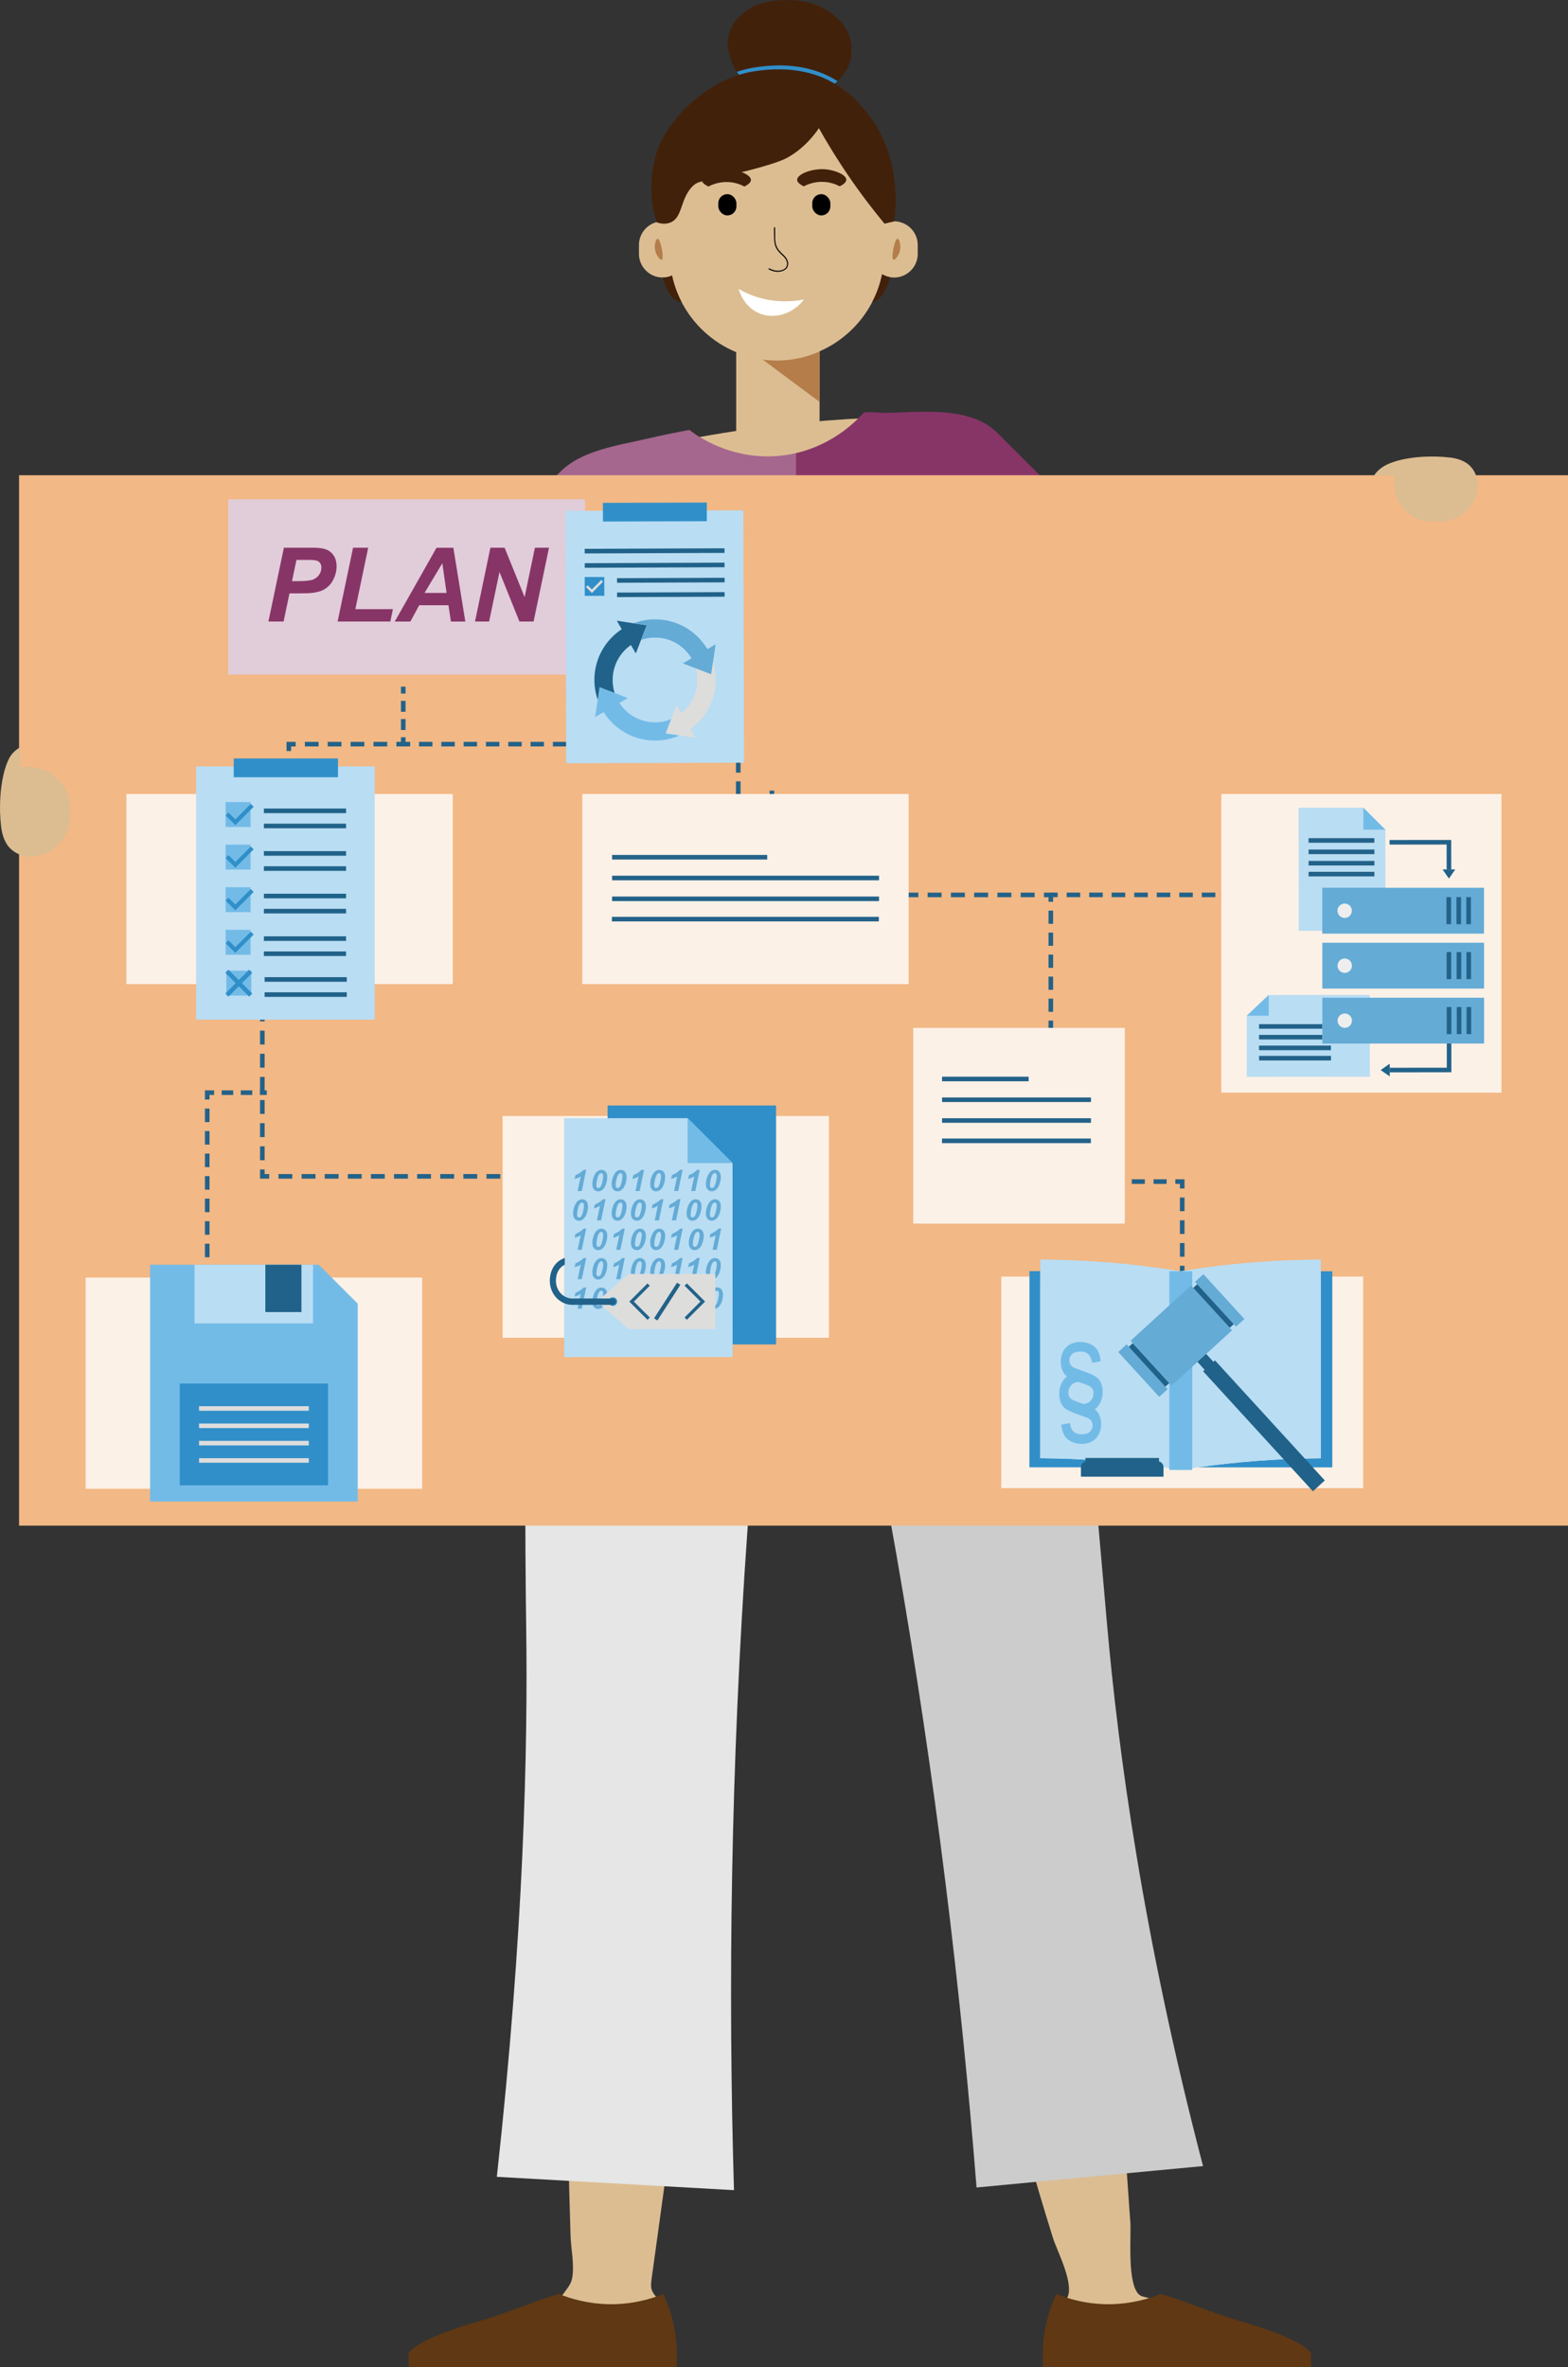 <?xml version="1.0" encoding="UTF-8"?>
<svg id="_0047_THK_DMP" data-name="0047_THK_DMP" xmlns="http://www.w3.org/2000/svg" viewBox="0 0 342.02 516.38">
  <rect x="0" y="0" width="342.02" height="516.38" fill="#333333" stroke="none"/>
  <defs>
    <style>
      .cls-1 {
        fill: #eee;
      }

      .cls-1, .cls-2, .cls-3, .cls-4, .cls-5, .cls-6, .cls-7, .cls-8, .cls-9, .cls-10, .cls-11, .cls-12, .cls-13, .cls-14, .cls-15, .cls-16, .cls-17, .cls-18, .cls-19, .cls-20, .cls-21, .cls-22, .cls-23 {
        stroke-width: 0px;
      }

      .cls-2 {
        fill: #42210b;
      }

      .cls-3 {
        fill: #a5678d;
      }

      .cls-4 {
        fill: #fcf1e7;
      }

      .cls-5 {
        fill: #308fc9;
      }

      .cls-6 {
        fill: #206289;
      }

      .cls-7 {
        fill: #dddddc;
      }

      .cls-8 {
        fill: #64abd6;
      }

      .cls-9 {
        fill: #873567;
      }

      .cls-10 {
        fill: #000;
      }

      .cls-11 {
        fill: #73bbe7;
      }

      .cls-12 {
        fill: #fcd9bd;
      }

      .cls-13 {
        fill: #dcbd92;
      }

      .cls-14 {
        fill: #b47d49;
      }

      .cls-15 {
        fill: #236289;
      }

      .cls-16 {
        fill: #e5e6e5;
      }

      .cls-24 {
        opacity: .86;
      }

      .cls-17 {
        fill: #64abd6;
      }

      .cls-18 {
        fill: #b9ddf3;
      }

      .cls-19 {
        fill: #603813;
      }

      .cls-20 {
        fill: #ccc;
      }

      .cls-21 {
        fill: #fff;
      }

      .cls-22 {
        fill: #e1ccd9;
      }

      .cls-23 {
        fill: #f2b885;
      }
    </style>
  </defs>
  <g id="Person">
    <g id="Gesicht">
      <g id="Kopf">
        <path class="cls-13" d="M200.18,53.45v1.93c0,2.84-2.32,5.16-5.16,5.16-.32,0-.64-.03-.95-.09-.59-.11-1.15-.33-1.66-.63-.43,2.13-1.16,4.16-2.14,6.04-2.47,4.78-6.55,8.62-11.51,10.78.01.09.01.18.01.27v19.36c0,5-4.09,9.09-9.09,9.09s-9.1-4.09-9.1-9.09v-19.45c-5.16-2.14-9.41-6.07-11.95-11.01-.92-1.78-1.61-3.7-2.05-5.71-.6.28-1.27.43-1.97.43-.03,0-.06,0-.09,0-2.83,0-5.15-2.32-5.15-5.16v-1.93c0-2.84,2.32-5.16,5.15-5.16.53,0,1.05.08,1.53.23v-4.73c0-12.88,10.54-23.42,23.41-23.42,6.44,0,12.29,2.64,16.54,6.88s6.88,10.1,6.88,16.54v4.98c.66-.31,1.38-.48,2.14-.48,1.42,0,2.71.58,3.65,1.52s1.51,2.22,1.51,3.64Z"/>
      </g>
      <g id="Schatten">
        <path class="cls-14" d="M178.72,76.69c-1.4.62-3.31,1.3-5.65,1.67-2.73.43-5.06.3-6.71.07,4.14,3.08,8.28,6.17,12.42,9.25,0-1.02,0-1.91,0-2.63,0-.59,0-.64,0-3.29,0-1.85,0-2.03,0-2.44-.01-1.12-.04-2.03-.06-2.64Z"/>
        <path class="cls-14" d="M195.77,52.06c.36,0,.88,1.47.48,2.81-.28.96-1.06,1.92-1.37,1.79-.6-.24.26-4.61.89-4.6Z"/>
        <path class="cls-14" d="M143.45,52.06c-.36,0-.88,1.47-.48,2.81.28.96,1.06,1.92,1.37,1.79.6-.24-.26-4.61-.89-4.6Z"/>
      </g>
      <g id="Augenbrauen">
        <path class="cls-2" d="M183.17,40.65c-.66-.36-1.91-.91-3.55-.98-2.07-.09-3.62.62-4.31.98-1.18-.6-1.44-1.08-1.44-1.44.02-1.23,3.31-2.55,6.27-2.27,2,.19,4.46,1.18,4.46,2.27,0,.56-.66,1.05-1.44,1.44Z"/>
        <path class="cls-2" d="M162.37,40.69c-.66-.36-1.91-.91-3.55-.98-2.07-.09-3.62.62-4.31.98-1.18-.6-1.44-1.08-1.44-1.44.02-1.23,3.31-2.55,6.27-2.27,2,.19,4.46,1.18,4.46,2.27,0,.56-.66,1.05-1.44,1.44Z"/>
      </g>
      <g id="Augen">
        <rect class="cls-10" x="156.68" y="42.35" width="3.95" height="4.64" rx="1.97" ry="1.97"/>
        <rect class="cls-10" x="177.17" y="42.35" width="3.95" height="4.64" rx="1.97" ry="1.97"/>
      </g>
      <g id="Mund">
        <path class="cls-21" d="M161.1,63.03c.13.47,1.21,4,4.62,5.36,3.24,1.29,7.24.09,9.66-3.07-1.91.38-5.14.75-8.93-.16-2.25-.54-4.05-1.38-5.36-2.13Z"/>
      </g>
      <g id="Nase">
        <path class="cls-10" d="M169.69,59.3c-.65,0-1.34-.18-1.99-.54-.06-.03-.08-.11-.05-.17.03-.06.11-.08.17-.05.93.51,1.97.65,2.8.36.46-.16.8-.43.93-.75.33-.79.05-1.58-.87-2.42l-.12-.11c-.47-.43-1.17-1.07-1.51-2.15-.12-.37-.16-.93-.19-1.3v-.16c-.01-.44-.02-.8-.03-1.17,0-.36-.01-.72-.01-1.16,0-.07.06-.12.12-.12s.12.06.12.12c0,.43,0,.79.01,1.15,0,.36.01.72.01,1.16v.15c.04.36.08.9.19,1.24.32,1.01,1,1.63,1.44,2.04l.12.11c1,.92,1.31,1.8.93,2.7-.16.39-.56.71-1.08.89-.32.11-.66.17-1.02.17Z"/>
      </g>
      <g id="Haare">
        <path class="cls-2" d="M195.13,47.47c-.03.33-.06.6-.1.83-.35.09-.7.16-1.05.24-.34.09-.69.16-1.04.25-3.12-3.76-6.36-8.05-9.52-12.91-1.77-2.71-3.36-5.36-4.8-7.92-1.2,1.77-3.25,4.3-6.5,6.22-.9.53-2.82,1.57-11.47,3.65-7.64,1.84-8.42,1.57-9.7,2.92-2.64,2.79-2.01,6.77-4.8,7.82-1.05.4-2.11.2-2.85-.04-.78-2.01-1.84-6.75-.77-12.44.16-.9.4-1.83.69-2.79,1.2-3.9,4.37-7.77,5.91-9.31,4.68-4.68,9.06-6.74,12.12-7.68.78-.25,1.47-.41,2.06-.54.89-.19,1.57-.28,2.03-.34,2.11-.28,7.64-.93,13.3,1.17,1.27.46,2.41,1.03,3.45,1.66,3.81,2.26,6.16,5.21,7.34,6.74,6.64,8.61,6.13,18.73,5.71,22.47Z"/>
        <path class="cls-2" d="M185.49,13.15c-.45,1.99-1.58,3.34-2.81,4.55-1.15-.73-2.46-1.39-3.9-1.93-5.66-2.09-11.19-1.44-13.3-1.17-.46.06-1.14.15-2.03.34-.75.15-1.67.39-2.72.75-.89-1.23-1.31-2.63-1.73-4.28-1.26-4.98,2.34-7.92,3.48-8.83C165.7,0,170.59-.07,172.86.03c2.31.1,6.38.66,9.99,4.12,1.08,1.04,3.75,4.1,2.64,9Z"/>
        <path class="cls-5" d="M182.68,17.7c-.19.19-.4.39-.6.56-1.04-.63-2.18-1.19-3.45-1.66-5.66-2.09-11.19-1.44-13.3-1.17-.46.06-1.14.15-2.03.34-.59.12-1.28.29-2.06.54-.18-.2-.35-.41-.51-.63,1.05-.36,1.97-.6,2.72-.75.89-.19,1.57-.28,2.03-.34,2.11-.28,7.64-.93,13.3,1.17,1.44.54,2.75,1.2,3.9,1.93Z"/>
      </g>
    </g>
    <g id="Körper">
      <g id="Körper-2" data-name="Körper">
        <path class="cls-13" d="M247.89,499.8c-1.93-3.26-1.15-12.28-1.33-14.93-.44-6.44-.9-12.87-1.39-19.3-.99-13.1-2.07-26.19-3.26-39.28-2.02-22.29-4.44-44.54-6.94-66.77-2.22-19.72-2.47-38.94-2.97-58.76-1.5-58.79-7.21-80.81-18.85-98.66-.32-.49-.6-.97-.84-1.33-.11-.21-.24-.4-.37-.58-4.85-9.68-9.69-19.37-14.53-29.06,3.1-26.73,6.2-53.47,9.3-80.21-10.67-.17-22.79.24-36.04,1.75-14.19,1.61-26.86,4.17-37.78,6.97,6.98,23.83,13.95,47.66,20.93,71.49l-18.6,29.06.11.1c-.15.14-.28.29-.42.47-.36.78-.81,1.53-.81,1.53-18.58,31.47-13.08,109.72-13.08,109.77,1.36,19.27,2.49,37.96,2.28,57.29-.23,20.82-.23,41.64,0,62.47.14,12.47.35,24.94.65,37.41.15,6.14.31,12.28.5,18.44.09,3.02.94,6.51.3,9.49-.44,2.08-2.99,3.8-3.03,5.66-.02.85.58,1.57,1.2,2.15,3.09,2.9,7.52,4.21,11.7,3.76,1.9-.21,12-3.56,9.24-6.8-2.21-2.59-2.03-2.68-1.53-6.29.42-3.01.83-6.02,1.25-9.04,1.04-7.51,2.06-15.02,3.09-22.52,2.11-15.36,3.42-22.61,4.73-34.67,1.78-16.53,2.89-33.12,3.31-49.74.31-12.3-.95-24.59-.41-36.89.54-12.3,3-24.61,4.71-36.8.92-6.56,9.2-76.72,10.79-76.72h6.17c.18.18.4.34.62.48,1.76,1.12,2.72,11.76,3.24,14.02,1.16,5.03,2.33,10.06,3.49,15.09,2.33,10.06,4.65,20.13,6.97,30.19,5.32,23.03,10.59,44.81,13,68.36s5.62,46.49,10.39,69.39c4.25,20.36,7.21,31.16,10.31,42.22,1.81,6.45,3.72,12.87,5.72,19.25.87,2.78,5.09,10.68,2.79,13.38-.7.83-2.02,1.38-1.94,2.46.04.56.47,1.01.89,1.39,1.3,1.19,2.69,2.27,4.17,3.23,1.79,1.17,3.79,2.19,5.92,2.18,3.06-.02,8.65-2.59,10.57-5.04.87-1.1,1.07-2.86.06-3.83-.79-.76-2.01-.8-3.06-1.14-.5-.16-.91-.55-1.23-1.1Z"/>
      </g>
      <g id="Schuhe">
        <path class="cls-19" d="M147.64,513.42v2.96h-58.52v-2.96s.47-2.78,15.31-7.08c6.84-1.97,12.11-4.46,17.49-5.95,2.33.94,6.16,2.15,11.01,2.23,5.24.05,9.36-1.26,11.75-2.23.73,1.6,1.55,3.64,2.12,6.06.63,2.7.84,5.11.84,6.97Z"/>
        <path class="cls-19" d="M227.45,513.42v2.96h58.52v-2.96s-.47-2.78-15.31-7.08c-6.84-1.97-12.11-4.46-17.49-5.95-2.33.94-6.16,2.15-11.01,2.23-5.24.05-9.36-1.26-11.75-2.23-.73,1.6-1.55,3.64-2.12,6.06-.63,2.7-.84,5.11-.84,6.97Z"/>
      </g>
      <g id="Arm_rechts" data-name="Arm rechts">
        <path class="cls-13" d="M308.84,111.21c-1.14,1.29-2.47,1.87-3.22,2.12-6.94,8.55-14.23,17.24-21.91,26.05-7.39,8.49-14.74,16.61-21.98,24.38-.98,1.62-2.46,2.96-4.35,3.74-3.43,1.43-7.22.66-9.8-1.71-.23-.21-.45-.46-.65-.69-.08-.05-.15-.14-.2-.2-16.5-16.84-32.98-33.69-49.45-50.52-.04-.04-.05-.06-.07-.09h-.02c-1.13-1.13-2.07-2.5-2.73-4.08-2.68-6.43.35-13.83,6.81-16.52,5.06-2.11,10.74-.67,14.22,3.19.05.04.07.09.11.13.19.23.38.49.59.72,12.92,15.96,25.83,31.91,38.73,47.88,14.57-12.83,29.13-25.65,43.71-38.48.1-2.84,1.98-5.25,4.56-5.94,3.12-.83,6.43,1.09,7.33,3.85.99,3.04-1.34,5.78-1.68,6.17Z"/>
      </g>
      <g id="Haare-2" data-name="Haare">
        <path class="cls-2" d="M194.07,60.45c-.1.62-.29,1.28-.56,1.95-.83,2.05-2.21,3.49-3.24,3.46.98-1.88,1.71-3.91,2.14-6.04.51.3,1.07.52,1.66.63Z"/>
        <path class="cls-2" d="M148.63,65.81c-1.05.3-2.58-1.2-3.48-3.42-.26-.64-.44-1.27-.54-1.86.7,0,1.37-.15,1.97-.43.44,2.01,1.13,3.93,2.05,5.71Z"/>
      </g>
      <g id="Hose">
        <path class="cls-20" d="M262.4,472.49c-16.46,1.55-32.93,3.09-49.39,4.67-3.38-42.63-8.89-88.77-17.43-137.77-6.48-36.91-14-71.65-22.1-104.03v-64.5c8.23.03,16.46.03,24.7.05,7.37,9.57,17.7,24.99,25.3,45.85,6.4,17.59,8.28,32.01,12.79,79.62,2.88,30.81,4.64,51.57,5.22,58.12,2.46,27.76,7.84,67.88,20.92,117.98Z"/>
        <path class="cls-16" d="M173.47,170.86v64.5c-4.38,31.02-8,64-10.46,98.81-3.64,51.44-4.22,99.5-2.91,143.57-17.22-.97-34.48-1.94-51.73-2.91,5.9-53.56,6.79-93.26,6.4-120.31-.05-4.75-.37-22.49,0-46.51.58-37.15.84-55.74,4.06-70.32,3.46-15.65,11.72-39.9,34.29-66.85,6.79,0,13.58.03,20.34.03Z"/>
      </g>
      <g id="Arm_links" data-name="Arm links">
        <path class="cls-12" d="M144.06,121.62c-.81,1.49-1.89,2.76-3.13,3.78h-.03s-.02.04-.07.07c-5.28,3.12-10.07,8.34-14.8,12.26-5.08,4.21-10.15,8.41-15.23,12.62-5.08,4.21-10.16,8.41-15.24,12.62-3.76,3.11-8.65,8.94-13.6,9.98-1.34.28-2.72.17-4.09.13-10.76-.31-21.79,1.35-32.55,1.85-11.67.54-23.02.87-34.02,1-.66.43-1.95,1.12-3.66,1.2-.52.03-4.12.16-5.88-2.5-1.6-2.43-1.06-6.21,1.53-8.14,2.14-1.6,5.2-1.57,7.49.11,21.74-3.93,43.47-7.88,65.21-11.81,15.91-15.97,31.84-31.9,47.77-47.85.23-.21.45-.45.66-.66.05-.03.07-.08.12-.11,3.87-3.48,9.67-4.32,14.48-1.7,6.14,3.35,8.38,11.02,5.04,17.15Z"/>
      </g>
      <g id="Oberteil">
        <path class="cls-3" d="M173.62,98.84v77.6c-10.65-.31-19.25-2.59-24.99-4.59-.92-4.35-1.91-8.81-2.96-13.32,0,0-1.89-8.07-4.01-16.09-1.01-3.84-2.12-7.79-3.24-11.67l-17.04,17.04-22.03-22.03s22.91-22.91,22.91-22.91c4.69-4.69,12.69-5.72,18.88-7.17,3.17-.74,6.25-1.37,9.22-1.92,1.57,1.2,9.1,6.71,19.85,5.63,1.2-.13,2.33-.31,3.41-.57Z"/>
        <path class="cls-9" d="M240.56,117.44l-21.82,21.82-13.56-13.56c-.18,3.34-.36,6.24-.52,8.74-.13,1.86-.37,5.48-.63,10.51-.5,9.34-.79,18.38-.92,27.11-6.16,2.1-15.68,4.51-27.45,4.43-.68,0-1.36-.02-2.04-.05v-77.6c8.49-1.97,13.5-7.4,14.68-8.73.38-.43,3.76-.04,4.42-.04,7.85-.07,18.75-1.72,24.88,4.41l22.96,22.96Z"/>
      </g>
    </g>
  </g>
  <g id="Der_Plan" data-name="Der Plan">
    <g id="Tafel">
      <rect class="cls-23" x="4.16" y="103.66" width="337.86" height="229.13"/>
    </g>
    <g id="Linien">
      <g>
        <rect class="cls-15" x="56.72" y="216.25" width="1" height="1.5"/>
        <path class="cls-15" d="M57.72,253.08h-1v-3.03h1v3.03ZM57.72,248.03h-1v-3.03h1v3.03ZM57.72,242.98h-1v-3.03h1v3.03ZM57.72,237.94h-1v-3.03h1v3.03ZM57.72,232.89h-1v-3.03h1v3.03ZM57.72,227.84h-1v-3.03h1v3.03ZM57.72,222.79h-1v-3.03h1v3.03Z"/>
        <polygon class="cls-15" points="58.72 257.1 56.72 257.1 56.72 255.1 57.72 255.1 57.72 256.1 58.72 256.1 58.72 257.1"/>
        <path class="cls-15" d="M114.17,257.1h-3.02v-1h3.02v1ZM109.13,257.1h-3.02v-1h3.02v1ZM104.09,257.1h-3.02v-1h3.02v1ZM99.05,257.1h-3.02v-1h3.02v1ZM94.01,257.1h-3.02v-1h3.02v1ZM88.97,257.1h-3.02v-1h3.02v1ZM83.93,257.1h-3.02v-1h3.02v1ZM78.89,257.1h-3.02v-1h3.02v1ZM73.85,257.1h-3.02v-1h3.02v1ZM68.81,257.1h-3.02v-1h3.02v1ZM63.76,257.1h-3.02v-1h3.02v1Z"/>
        <rect class="cls-15" x="116.19" y="256.1" width="1.5" height="1"/>
      </g>
      <g>
        <rect class="cls-15" x="56.69" y="237.84" width="1.5" height="1"/>
        <path class="cls-15" d="M55.02,238.84h-2.5v-1h2.5v1ZM50.86,238.84h-2.5v-1h2.5v1Z"/>
        <polygon class="cls-15" points="45.7 239.84 44.7 239.84 44.7 237.84 46.7 237.84 46.7 238.84 45.7 238.84 45.7 239.84"/>
        <path class="cls-15" d="M45.7,293.9h-1v-2.95h1v2.95ZM45.7,288.99h-1v-2.95h1v2.95ZM45.7,284.07h-1v-2.95h1v2.95ZM45.7,279.16h-1v-2.95h1v2.95ZM45.7,274.24h-1v-2.95h1v2.95ZM45.7,269.33h-1v-2.95h1v2.95ZM45.7,264.41h-1v-2.95h1v2.95ZM45.7,259.5h-1v-2.95h1v2.95ZM45.7,254.58h-1v-2.95h1v2.95ZM45.7,249.67h-1v-2.95h1v2.95ZM45.7,244.76h-1v-2.95h1v2.95Z"/>
        <rect class="cls-15" x="44.7" y="295.87" width="1" height="1.5"/>
      </g>
      <g>
        <rect class="cls-15" x="87.46" y="149.78" width="1" height="1.5"/>
        <path class="cls-15" d="M88.46,159.23h-1v-2.38h1v2.38ZM88.46,155.26h-1v-2.38h1v2.38Z"/>
        <polygon class="cls-15" points="89.46 162.82 87.46 162.82 87.46 160.82 88.46 160.82 88.46 161.82 89.46 161.82 89.46 162.82"/>
        <path class="cls-15" d="M157.58,162.82h-2.92v-1h2.92v1ZM152.72,162.82h-2.92v-1h2.92v1ZM147.85,162.82h-2.92v-1h2.92v1ZM142.98,162.82h-2.92v-1h2.92v1ZM138.12,162.82h-2.92v-1h2.92v1ZM133.25,162.82h-2.92v-1h2.92v1ZM128.38,162.82h-2.92v-1h2.92v1ZM123.52,162.82h-2.92v-1h2.92v1ZM118.65,162.82h-2.92v-1h2.92v1ZM113.79,162.82h-2.92v-1h2.92v1ZM108.92,162.82h-2.92v-1h2.92v1ZM104.05,162.82h-2.92v-1h2.92v1ZM99.19,162.82h-2.92v-1h2.92v1ZM94.32,162.82h-2.92v-1h2.92v1Z"/>
        <polygon class="cls-15" points="161.53 163.82 160.53 163.82 160.53 162.82 159.53 162.82 159.53 161.82 161.53 161.82 161.53 163.82"/>
        <path class="cls-15" d="M161.53,173.26h-1v-2.83h1v2.83ZM161.53,168.54h-1v-2.83h1v2.83Z"/>
        <rect class="cls-15" x="160.53" y="175.14" width="1" height="1.5"/>
      </g>
      <g>
        <rect class="cls-15" x="86.46" y="161.82" width="1.5" height="1"/>
        <path class="cls-15" d="M84.46,162.82h-2.99v-1h2.99v1ZM79.47,162.82h-2.99v-1h2.99v1ZM74.48,162.82h-2.99v-1h2.99v1ZM69.49,162.82h-2.99v-1h2.99v1Z"/>
        <polygon class="cls-15" points="63.5 163.82 62.5 163.82 62.5 161.82 64.5 161.82 64.5 162.82 63.5 162.82 63.5 163.82"/>
        <path class="cls-15" d="M63.5,173.26h-1v-2.83h1v2.83ZM63.5,168.54h-1v-2.83h1v2.83Z"/>
        <rect class="cls-15" x="62.5" y="175.14" width="1" height="1.5"/>
      </g>
      <g>
        <rect class="cls-15" x="229.21" y="194.7" width="1.5" height="1"/>
        <path class="cls-15" d="M279.83,195.7h-2.95v-1h2.95v1ZM274.92,195.7h-2.95v-1h2.95v1ZM270.01,195.7h-2.95v-1h2.95v1ZM265.09,195.7h-2.95v-1h2.95v1ZM260.18,195.7h-2.95v-1h2.95v1ZM255.27,195.7h-2.95v-1h2.95v1ZM250.36,195.7h-2.95v-1h2.95v1ZM245.44,195.7h-2.95v-1h2.95v1ZM240.53,195.7h-2.95v-1h2.95v1ZM235.62,195.7h-2.95v-1h2.95v1Z"/>
        <rect class="cls-15" x="281.8" y="194.7" width="1.5" height="1"/>
      </g>
      <g>
        <rect class="cls-15" x="167.87" y="172.46" width="1" height="1.5"/>
        <path class="cls-15" d="M168.87,191.91h-1v-2.69h1v2.69ZM168.87,187.42h-1v-2.69h1v2.69ZM168.87,182.93h-1v-2.69h1v2.69ZM168.87,178.45h-1v-2.69h1v2.69Z"/>
        <polygon class="cls-15" points="169.87 195.71 167.87 195.71 167.87 193.71 168.87 193.71 168.87 194.71 169.87 194.71 169.87 195.71"/>
        <path class="cls-15" d="M225.68,195.71h-3.04v-1h3.04v1ZM220.6,195.71h-3.04v-1h3.04v1ZM215.53,195.71h-3.04v-1h3.04v1ZM210.46,195.71h-3.04v-1h3.04v1ZM205.38,195.71h-3.04v-1h3.04v1ZM200.31,195.71h-3.04v-1h3.04v1ZM195.24,195.71h-3.04v-1h3.04v1ZM190.16,195.71h-3.04v-1h3.04v1ZM185.09,195.71h-3.04v-1h3.04v1ZM180.02,195.71h-3.04v-1h3.04v1ZM174.95,195.71h-3.04v-1h3.04v1Z"/>
        <polygon class="cls-15" points="229.71 196.71 228.71 196.71 228.71 195.71 227.71 195.71 227.71 194.71 229.71 194.71 229.71 196.71"/>
        <path class="cls-15" d="M229.71,254.32h-1v-2.88h1v2.88ZM229.71,249.52h-1v-2.88h1v2.88ZM229.71,244.72h-1v-2.88h1v2.88ZM229.71,239.92h-1v-2.88h1v2.88ZM229.71,235.12h-1v-2.88h1v2.88ZM229.71,230.32h-1v-2.88h1v2.88ZM229.71,225.51h-1v-2.88h1v2.88ZM229.71,220.71h-1v-2.88h1v2.88ZM229.71,215.91h-1v-2.88h1v2.88ZM229.71,211.11h-1v-2.88h1v2.88ZM229.71,206.31h-1v-2.88h1v2.88ZM229.71,201.51h-1v-2.88h1v2.88Z"/>
        <polygon class="cls-15" points="230.71 258.24 228.71 258.24 228.71 256.24 229.71 256.24 229.71 257.24 230.71 257.24 230.71 258.24"/>
        <path class="cls-15" d="M254.47,258.24h-2.85v-1h2.85v1ZM249.72,258.24h-2.85v-1h2.85v1ZM244.97,258.24h-2.85v-1h2.85v1ZM240.21,258.24h-2.85v-1h2.85v1ZM235.46,258.24h-2.85v-1h2.85v1Z"/>
        <polygon class="cls-15" points="258.37 259.24 257.37 259.24 257.37 258.24 256.37 258.24 256.37 257.24 258.37 257.24 258.37 259.24"/>
        <path class="cls-15" d="M258.37,303.89h-1v-2.98h1v2.98ZM258.37,298.93h-1v-2.98h1v2.98ZM258.37,293.97h-1v-2.98h1v2.98ZM258.37,289.01h-1v-2.98h1v2.98ZM258.37,284.05h-1v-2.98h1v2.98ZM258.37,279.09h-1v-2.98h1v2.98ZM258.37,274.13h-1v-2.98h1v2.98ZM258.37,269.16h-1v-2.98h1v2.98ZM258.37,264.2h-1v-2.98h1v2.98Z"/>
        <rect class="cls-15" x="257.37" y="305.87" width="1" height="1.5"/>
      </g>
    </g>
    <g id="Kästen">
      <rect class="cls-4" x="27.57" y="173.19" width="71.19" height="41.48"/>
      <rect class="cls-4" x="127.01" y="173.19" width="71.19" height="41.48"/>
      <rect class="cls-4" x="109.62" y="243.43" width="71.19" height="48.38"/>
      <rect class="cls-4" x="18.68" y="278.67" width="73.41" height="46.08"/>
      <rect class="cls-4" x="199.2" y="224.21" width="46.15" height="42.7"/>
      <rect class="cls-4" x="218.4" y="278.46" width="78.94" height="46.15"/>
      <rect class="cls-4" x="266.39" y="173.19" width="61.12" height="65.15"/>
    </g>
    <g id="Zeilen">
      <rect class="cls-15" x="133.51" y="186.49" width="33.84" height="1"/>
      <rect class="cls-15" x="133.51" y="191.02" width="58.23" height="1"/>
      <rect class="cls-15" x="133.51" y="195.56" width="58.23" height="1"/>
      <rect class="cls-15" x="133.47" y="199.99" width="58.23" height="1"/>
    </g>
    <g id="Zeilen-2" data-name="Zeilen">
      <rect class="cls-15" x="205.49" y="234.86" width="18.88" height="1"/>
      <rect class="cls-15" x="205.49" y="239.39" width="32.48" height="1"/>
      <rect class="cls-15" x="205.49" y="243.92" width="32.48" height="1"/>
      <rect class="cls-15" x="205.47" y="248.35" width="32.48" height="1"/>
    </g>
    <g id="Plan_Text" data-name="Plan Text">
      <rect class="cls-22" x="49.77" y="108.91" width="77.84" height="38.24"/>
      <path class="cls-9" d="M61.86,135.57h-3.31l3.37-16.09h6.54c1.16,0,2.08.14,2.76.41.68.27,1.21.73,1.61,1.36.4.63.59,1.39.59,2.27,0,.81-.16,1.6-.47,2.37-.32.77-.7,1.38-1.16,1.84s-.95.81-1.48,1.05c-.53.24-1.24.42-2.13.54-.52.07-1.49.11-2.92.11h-2.12l-1.28,6.14ZM63.7,126.77h1.02c1.75,0,2.92-.11,3.5-.33.58-.22,1.05-.57,1.38-1.05.34-.48.5-1.01.5-1.59,0-.39-.09-.71-.26-.96-.17-.25-.41-.43-.72-.54-.31-.11-1-.17-2.08-.17h-2.37l-.98,4.64Z"/>
      <path class="cls-9" d="M73.64,135.57l3.37-16.09h3.3l-2.8,13.4h8.19l-.56,2.69h-11.5Z"/>
      <path class="cls-9" d="M97.82,132.02h-6.38l-1.93,3.56h-3.4l9.1-16.09h3.68l2.61,16.09h-3.14l-.54-3.56ZM97.41,129.34l-.93-6.48-3.88,6.48h4.82Z"/>
      <path class="cls-9" d="M116.38,135.57h-3.08l-4.35-10.81-2.26,10.81h-3.08l3.36-16.09h3.1l4.36,10.77,2.25-10.77h3.07l-3.36,16.09Z"/>
    </g>
    <g id="Icons">
      <g id="Planung">
        <g id="Klemmbrett">
          <rect class="cls-18" x="42.78" y="167.18" width="38.95" height="55.24"/>
          <rect class="cls-5" x="50.98" y="165.45" width="22.74" height="4.09"/>
        </g>
        <g id="Textlinien">
          <rect class="cls-6" x="57.56" y="176.37" width="17.92" height="1"/>
          <rect class="cls-6" x="57.56" y="179.67" width="17.92" height="1"/>
          <rect class="cls-6" x="57.56" y="185.66" width="17.92" height="1"/>
          <rect class="cls-6" x="57.56" y="188.96" width="17.92" height="1"/>
          <rect class="cls-6" x="57.56" y="194.95" width="17.92" height="1"/>
          <rect class="cls-6" x="57.56" y="198.25" width="17.92" height="1"/>
          <rect class="cls-6" x="57.56" y="204.24" width="17.92" height="1"/>
          <rect class="cls-6" x="57.56" y="207.54" width="17.92" height="1"/>
          <rect class="cls-6" x="57.72" y="213.15" width="17.92" height="1"/>
          <rect class="cls-6" x="57.72" y="216.45" width="17.92" height="1"/>
        </g>
        <g id="Checkbox_5" data-name="Checkbox 5">
          <rect class="cls-11" x="49.37" y="211.73" width="5.44" height="5.44"/>
          <polygon class="cls-5" points="52.78 214.46 55.02 216.7 54.34 217.39 52.09 215.14 49.84 217.39 49.16 216.7 51.41 214.46 49.16 212.21 49.84 211.52 52.09 213.77 54.34 211.52 55.02 212.21 52.78 214.46"/>
        </g>
        <g id="Checkbox_4" data-name="Checkbox 4">
          <rect class="cls-11" x="49.21" y="202.82" width="5.44" height="5.44"/>
          <polygon class="cls-5" points="55.33 203.85 51.96 207.23 51.33 207.86 49.21 205.74 49.84 205.11 51.33 206.6 54.7 203.22 55.33 203.85"/>
        </g>
        <g id="Checkbox_3" data-name="Checkbox 3">
          <rect class="cls-11" x="49.21" y="193.53" width="5.44" height="5.44"/>
          <polygon class="cls-5" points="55.33 194.56 51.96 197.94 51.33 198.57 49.21 196.45 49.84 195.82 51.33 197.31 54.7 193.93 55.33 194.56"/>
        </g>
        <g id="Checkbox_2" data-name="Checkbox 2">
          <rect class="cls-11" x="49.21" y="184.24" width="5.44" height="5.44"/>
          <polygon class="cls-5" points="55.33 185.27 51.96 188.65 51.33 189.28 49.21 187.16 49.84 186.53 51.33 188.02 54.7 184.64 55.33 185.27"/>
        </g>
        <g id="Checkbox_1" data-name="Checkbox 1">
          <rect class="cls-11" x="49.21" y="174.95" width="5.44" height="5.44"/>
          <polygon class="cls-5" points="55.33 175.99 51.96 179.36 51.33 179.99 49.21 177.87 49.84 177.24 51.33 178.73 54.7 175.35 55.33 175.99"/>
        </g>
      </g>
      <g id="Daten">
        <g id="Blatt">
          <rect class="cls-5" x="132.53" y="241.14" width="36.75" height="52.12"/>
          <polygon class="cls-18" points="159.79 253.7 159.8 296.02 123.05 296.03 123.04 243.91 149.98 243.9 159.79 253.7"/>
          <polygon class="cls-11" points="159.79 253.7 149.98 253.71 149.98 243.9 159.79 253.7"/>
        </g>
        <g>
          <path class="cls-8" d="M125.34,257.16l.17-.8c.77-.34,1.37-.73,1.8-1.18h.55s-.96,4.62-.96,4.62h-.91s.67-3.18.67-3.18c-.19.12-.4.23-.65.33-.25.1-.46.17-.66.21Z"/>
          <path class="cls-8" d="M129.2,258.3c0-.46.08-.93.24-1.4.19-.58.44-1.01.74-1.29s.63-.42,1-.42c.37,0,.68.13.92.4.24.27.36.66.36,1.17,0,.47-.09.97-.26,1.49s-.41.92-.71,1.2c-.29.28-.63.42-1,.42-.37,0-.68-.13-.92-.4-.24-.27-.36-.66-.36-1.17ZM130.08,258.48c0,.25.04.42.12.52.08.1.18.15.31.15.17,0,.32-.08.44-.23.17-.21.33-.61.46-1.22.11-.48.16-.86.16-1.15,0-.23-.04-.4-.12-.5-.08-.1-.18-.15-.31-.15-.16,0-.3.08-.42.23-.18.22-.34.61-.47,1.17-.11.48-.17.88-.17,1.18Z"/>
          <path class="cls-8" d="M133.41,258.3c0-.46.08-.93.24-1.4.19-.58.44-1.01.74-1.29s.63-.42,1-.42c.37,0,.68.13.92.4.24.27.36.66.36,1.17,0,.47-.09.97-.26,1.49-.17.52-.41.92-.71,1.2-.29.28-.63.42-1,.42-.37,0-.68-.13-.92-.4-.24-.27-.36-.66-.36-1.17ZM134.29,258.48c0,.25.04.42.12.52s.18.15.31.15c.17,0,.32-.08.44-.23.17-.21.33-.61.46-1.22.11-.48.16-.86.16-1.15,0-.23-.04-.4-.12-.5-.08-.1-.18-.15-.31-.15-.16,0-.3.08-.42.23-.18.22-.34.61-.47,1.17-.11.48-.17.88-.17,1.18Z"/>
          <path class="cls-8" d="M137.96,257.16l.17-.8c.77-.34,1.37-.73,1.8-1.18h.55s-.96,4.62-.96,4.62h-.91s.67-3.18.67-3.18c-.19.12-.4.23-.65.33-.25.1-.46.17-.66.21Z"/>
          <path class="cls-8" d="M141.82,258.3c0-.46.08-.93.24-1.4.19-.58.44-1.01.74-1.29s.63-.42,1-.42c.37,0,.68.13.92.4.24.27.36.66.36,1.17,0,.47-.09.97-.26,1.49s-.41.92-.71,1.2c-.29.28-.63.42-1,.42-.37,0-.68-.13-.92-.4-.24-.27-.36-.66-.36-1.17ZM142.7,258.48c0,.25.04.42.12.52.08.1.18.15.31.15.17,0,.32-.08.44-.23.17-.21.33-.61.46-1.22.11-.48.16-.86.16-1.15,0-.23-.04-.4-.12-.5-.08-.1-.18-.15-.31-.15-.16,0-.3.08-.42.23-.18.22-.34.61-.47,1.17-.11.48-.17.88-.17,1.18Z"/>
          <path class="cls-8" d="M146.38,257.15l.17-.8c.77-.34,1.37-.73,1.8-1.18h.55s-.96,4.62-.96,4.62h-.91s.67-3.18.67-3.18c-.19.12-.4.23-.65.33-.25.1-.46.17-.66.21Z"/>
          <path class="cls-8" d="M150.11,257.15l.17-.8c.77-.34,1.37-.73,1.8-1.18h.55s-.96,4.62-.96,4.62h-.91s.67-3.18.67-3.18c-.19.12-.4.23-.65.33-.25.1-.46.17-.66.21Z"/>
          <path class="cls-8" d="M153.97,258.29c0-.46.08-.93.24-1.4.19-.58.44-1.01.74-1.29.3-.28.63-.42,1-.42.37,0,.68.13.92.4.24.27.36.66.36,1.17,0,.47-.09.97-.26,1.49-.17.52-.41.92-.71,1.2-.29.28-.63.42-1,.42-.37,0-.68-.13-.92-.4-.24-.27-.36-.66-.36-1.17ZM154.85,258.47c0,.25.04.42.12.52.08.1.18.15.31.15.17,0,.32-.08.44-.23.17-.21.33-.61.46-1.22.11-.48.16-.86.16-1.15,0-.23-.04-.4-.12-.5-.08-.1-.18-.15-.31-.15-.16,0-.3.08-.42.23-.18.22-.34.61-.47,1.17-.11.48-.17.88-.17,1.18Z"/>
          <path class="cls-8" d="M125,264.71c0-.46.08-.93.24-1.4.19-.58.44-1.01.74-1.29.3-.28.63-.42,1-.42.37,0,.68.13.92.4.24.27.36.66.36,1.17,0,.47-.09.97-.26,1.49-.17.52-.41.92-.71,1.2-.3.28-.63.42-1,.42-.37,0-.68-.13-.92-.4-.24-.27-.36-.66-.36-1.17ZM125.88,264.9c0,.25.04.42.12.52.08.1.18.15.31.15.17,0,.31-.08.44-.23.17-.21.33-.61.46-1.22.11-.48.16-.86.16-1.15,0-.23-.04-.4-.12-.5-.08-.1-.18-.15-.31-.15-.16,0-.3.08-.42.23-.18.22-.34.61-.47,1.17-.11.48-.17.88-.17,1.18Z"/>
          <path class="cls-8" d="M129.55,263.57l.17-.8c.77-.34,1.37-.73,1.8-1.18h.55l-.96,4.62h-.91s.67-3.18.67-3.18c-.19.12-.4.23-.65.33s-.46.17-.66.21Z"/>
          <path class="cls-8" d="M133.41,264.71c0-.46.08-.93.24-1.4.19-.58.44-1.01.74-1.29s.63-.42,1-.42c.37,0,.68.13.92.4.24.27.36.66.36,1.17,0,.47-.09.97-.26,1.49-.17.52-.41.92-.71,1.2-.3.28-.63.42-1,.42-.37,0-.68-.13-.92-.4-.24-.27-.36-.66-.36-1.17ZM134.29,264.89c0,.25.04.42.12.52s.18.15.31.15c.17,0,.31-.08.44-.23.17-.21.33-.61.46-1.22.11-.48.16-.86.16-1.15,0-.23-.04-.4-.12-.5-.08-.1-.18-.15-.31-.15-.16,0-.3.08-.42.23-.18.22-.34.61-.47,1.17-.11.48-.17.88-.17,1.18Z"/>
          <path class="cls-8" d="M137.62,264.71c0-.46.08-.93.24-1.4.19-.58.44-1.01.74-1.29.3-.28.63-.42,1-.42.37,0,.68.13.92.4.24.27.36.66.36,1.17,0,.47-.09.97-.26,1.49-.17.52-.41.92-.71,1.2-.3.28-.63.42-1,.42-.37,0-.68-.13-.92-.4-.24-.27-.36-.66-.36-1.17ZM138.5,264.89c0,.25.04.42.12.52.08.1.18.15.31.15.17,0,.31-.08.44-.23.17-.21.33-.61.46-1.22.11-.48.16-.86.16-1.15,0-.23-.04-.4-.12-.5-.08-.1-.18-.15-.31-.15-.16,0-.3.08-.42.23-.18.22-.34.61-.47,1.17-.11.48-.17.88-.17,1.18Z"/>
          <path class="cls-8" d="M142.17,263.57l.17-.8c.77-.34,1.37-.73,1.8-1.18h.55l-.96,4.62h-.91s.67-3.18.67-3.18c-.19.12-.4.23-.65.33s-.46.17-.66.21Z"/>
          <path class="cls-8" d="M145.9,263.56l.17-.8c.77-.34,1.37-.73,1.8-1.18h.55l-.96,4.62h-.91s.67-3.18.67-3.18c-.19.12-.4.23-.65.33s-.46.17-.66.21Z"/>
          <path class="cls-8" d="M149.76,264.71c0-.46.08-.93.24-1.4.19-.58.44-1.01.74-1.29s.63-.42,1-.42c.37,0,.68.13.92.4.24.27.36.66.36,1.17,0,.47-.09.97-.26,1.49-.17.52-.41.92-.71,1.2-.3.28-.63.42-1,.42-.37,0-.68-.13-.92-.4-.24-.27-.36-.66-.36-1.17ZM150.64,264.89c0,.25.04.42.12.52.08.1.18.15.31.15.17,0,.31-.08.44-.23.17-.21.33-.61.46-1.22.11-.48.16-.86.16-1.15,0-.23-.04-.39-.12-.5-.08-.1-.18-.15-.31-.15-.16,0-.3.08-.42.23-.18.22-.34.61-.47,1.17-.11.48-.17.88-.17,1.18Z"/>
          <path class="cls-8" d="M153.97,264.7c0-.46.08-.93.24-1.4.19-.58.44-1.01.74-1.29.3-.28.63-.42,1-.42.37,0,.68.13.92.4.24.27.36.66.36,1.17,0,.47-.09.97-.26,1.49-.17.52-.41.92-.71,1.2-.3.28-.63.42-1,.42-.37,0-.68-.13-.92-.4-.24-.27-.36-.66-.36-1.17ZM154.85,264.89c0,.25.04.42.12.52.08.1.18.15.31.15.17,0,.31-.08.44-.23.17-.21.33-.61.46-1.22.11-.48.16-.86.16-1.15,0-.23-.04-.4-.12-.5-.08-.1-.18-.15-.31-.15-.16,0-.3.08-.42.23-.18.22-.34.61-.47,1.17-.11.48-.17.88-.17,1.18Z"/>
          <path class="cls-8" d="M125.34,269.98l.17-.8c.77-.34,1.37-.73,1.8-1.18h.55s-.96,4.62-.96,4.62h-.91s.67-3.18.67-3.18c-.19.12-.4.23-.65.33-.25.1-.46.17-.66.21Z"/>
          <path class="cls-8" d="M129.2,271.12c0-.46.08-.93.24-1.4.19-.58.44-1.01.74-1.29.3-.28.63-.42,1-.42.37,0,.68.13.92.4.24.27.36.66.36,1.17,0,.47-.09.97-.26,1.49-.17.52-.41.92-.71,1.2-.3.28-.63.42-1,.42-.37,0-.68-.13-.92-.4-.24-.27-.36-.66-.36-1.17ZM130.09,271.31c0,.25.04.42.12.52.08.1.18.15.31.15.17,0,.32-.08.44-.23.17-.21.33-.61.46-1.22.11-.48.16-.86.16-1.15,0-.23-.04-.4-.12-.5-.08-.1-.18-.15-.31-.15-.16,0-.3.08-.42.23-.18.22-.34.61-.47,1.17-.11.48-.17.88-.17,1.18Z"/>
          <path class="cls-8" d="M133.76,269.98l.17-.8c.77-.34,1.37-.73,1.8-1.18h.55s-.96,4.62-.96,4.62h-.91s.67-3.18.67-3.18c-.19.12-.4.23-.65.33-.25.1-.46.17-.66.21Z"/>
          <path class="cls-8" d="M137.62,271.12c0-.46.08-.93.24-1.4.19-.58.44-1.01.74-1.29.3-.28.63-.42,1-.42.37,0,.68.13.92.4s.36.66.36,1.17c0,.47-.09.97-.26,1.49-.17.52-.41.92-.71,1.2-.3.28-.63.42-1,.42-.37,0-.68-.13-.92-.4-.24-.27-.36-.66-.36-1.17ZM138.5,271.3c0,.25.04.42.12.52.08.1.18.15.31.15.17,0,.32-.08.44-.23.17-.21.33-.61.46-1.22.11-.48.16-.86.16-1.15,0-.23-.04-.4-.12-.5-.08-.1-.18-.15-.31-.15-.16,0-.3.08-.42.23-.18.22-.34.61-.47,1.17-.11.48-.17.88-.17,1.18Z"/>
          <path class="cls-8" d="M141.83,271.12c0-.46.08-.93.24-1.4.19-.58.44-1.01.74-1.29.3-.28.63-.42,1-.42.37,0,.68.13.92.4.24.27.36.66.36,1.17,0,.47-.09.97-.26,1.49-.17.52-.41.92-.71,1.2-.3.28-.63.42-1,.42-.37,0-.68-.13-.92-.4-.24-.27-.36-.66-.36-1.17ZM142.71,271.3c0,.25.04.42.12.52.08.1.18.15.31.15.17,0,.32-.08.44-.23.17-.21.33-.61.46-1.22.11-.48.16-.86.16-1.15,0-.23-.04-.4-.12-.5-.08-.1-.18-.15-.31-.15-.16,0-.3.08-.42.23-.18.22-.34.61-.47,1.17-.11.48-.17.88-.17,1.18Z"/>
          <path class="cls-8" d="M146.38,269.98l.17-.8c.77-.34,1.37-.73,1.8-1.18h.55s-.96,4.62-.96,4.62h-.91s.67-3.18.67-3.18c-.19.12-.4.23-.65.33-.25.1-.46.17-.66.21Z"/>
          <path class="cls-8" d="M150.24,271.12c0-.46.08-.93.24-1.4.19-.58.44-1.01.74-1.29.3-.28.63-.42,1-.42.37,0,.68.13.92.4.24.27.36.66.36,1.17,0,.47-.09.97-.26,1.49-.17.52-.41.92-.71,1.2-.3.28-.63.42-1,.42-.37,0-.68-.13-.92-.4-.24-.27-.36-.66-.36-1.17ZM151.12,271.3c0,.25.04.42.12.52.08.1.18.15.31.15.17,0,.32-.08.44-.23.17-.21.33-.61.46-1.22.11-.48.16-.86.16-1.15,0-.23-.04-.4-.12-.5-.08-.1-.18-.15-.31-.15-.16,0-.3.08-.42.23-.18.22-.34.61-.47,1.17-.11.48-.17.88-.17,1.18Z"/>
          <path class="cls-8" d="M154.79,269.97l.17-.8c.77-.34,1.37-.73,1.8-1.18h.55s-.96,4.62-.96,4.62h-.91s.67-3.18.67-3.18c-.19.12-.4.23-.65.33s-.46.17-.66.21Z"/>
          <path class="cls-8" d="M125.35,276.39l.17-.8c.77-.34,1.37-.73,1.8-1.18h.55s-.96,4.62-.96,4.62h-.91s.67-3.18.67-3.18c-.19.12-.4.23-.65.33-.25.1-.46.17-.66.21Z"/>
          <path class="cls-8" d="M129.21,277.54c0-.46.08-.93.23-1.4.19-.58.44-1.01.74-1.29s.63-.42,1-.42c.37,0,.68.13.92.4.24.27.36.66.36,1.17,0,.47-.09.97-.26,1.49-.17.52-.41.92-.71,1.2-.3.28-.63.42-1,.42-.37,0-.68-.13-.92-.4-.24-.27-.36-.66-.36-1.17ZM130.09,277.72c0,.25.04.42.12.52.08.1.18.15.31.15.17,0,.32-.08.44-.23.17-.21.33-.61.46-1.22.11-.48.16-.86.16-1.15,0-.23-.04-.4-.12-.5-.08-.1-.18-.15-.31-.15-.16,0-.3.08-.42.23-.18.22-.34.61-.47,1.17-.11.48-.17.88-.17,1.18Z"/>
          <path class="cls-8" d="M133.76,276.39l.17-.8c.77-.34,1.37-.73,1.8-1.18h.55s-.96,4.62-.96,4.62h-.91s.67-3.18.67-3.18c-.19.12-.4.23-.65.33-.25.1-.46.17-.66.21Z"/>
          <path class="cls-8" d="M137.62,277.53c0-.46.08-.93.23-1.4.19-.58.44-1.01.74-1.29.3-.28.63-.42,1-.42.37,0,.68.13.92.4.24.27.36.66.36,1.17,0,.47-.09.97-.26,1.49-.17.52-.41.92-.71,1.2-.3.28-.63.42-1,.42-.37,0-.68-.13-.92-.4-.24-.27-.36-.66-.36-1.17ZM138.5,277.71c0,.25.04.42.12.52.08.1.18.15.31.15.17,0,.32-.08.44-.23.17-.21.33-.61.46-1.22.11-.48.16-.86.16-1.15,0-.23-.04-.4-.12-.5-.08-.1-.18-.15-.31-.15-.16,0-.3.08-.42.23-.18.22-.34.61-.47,1.17-.11.48-.17.88-.17,1.18Z"/>
          <path class="cls-8" d="M141.83,277.53c0-.46.08-.93.23-1.4.19-.58.44-1.01.74-1.29s.63-.42,1-.42c.37,0,.68.13.92.4.24.27.36.66.36,1.17,0,.47-.09.97-.26,1.49-.17.52-.41.92-.71,1.2-.3.28-.63.42-1,.42-.37,0-.68-.13-.92-.4-.24-.27-.36-.66-.36-1.17ZM142.71,277.71c0,.25.04.42.12.52.08.1.18.15.31.15.17,0,.32-.08.44-.23.17-.21.33-.61.46-1.22.11-.48.16-.86.16-1.15,0-.23-.04-.4-.12-.5-.08-.1-.18-.15-.31-.15-.16,0-.3.08-.42.23-.18.22-.34.61-.47,1.17-.11.48-.17.88-.17,1.18Z"/>
          <path class="cls-8" d="M146.38,276.39l.17-.8c.77-.34,1.37-.73,1.8-1.18h.55s-.96,4.62-.96,4.62h-.91s.67-3.18.67-3.18c-.19.12-.4.23-.65.33-.25.1-.46.17-.66.21Z"/>
          <path class="cls-8" d="M150.11,276.39l.17-.8c.77-.34,1.37-.73,1.8-1.18h.55s-.96,4.62-.96,4.62h-.91s.67-3.18.67-3.18c-.19.12-.4.23-.65.33-.25.1-.46.17-.66.21Z"/>
          <path class="cls-8" d="M153.97,277.53c0-.46.08-.93.23-1.4.19-.58.44-1.01.74-1.29.3-.28.63-.42,1-.42.37,0,.68.13.92.4.24.27.36.66.36,1.17,0,.47-.09.97-.26,1.49-.17.52-.41.92-.71,1.2-.3.28-.63.42-1,.42-.37,0-.68-.13-.92-.4-.24-.27-.36-.66-.36-1.17ZM154.86,277.71c0,.25.04.42.12.52.08.1.18.15.31.15.17,0,.32-.08.44-.23.17-.21.33-.61.46-1.22.11-.48.16-.86.16-1.15,0-.23-.04-.4-.12-.5-.08-.1-.18-.15-.31-.15-.16,0-.3.08-.42.23-.18.22-.34.61-.47,1.17-.11.48-.17.88-.17,1.18Z"/>
          <path class="cls-8" d="M125.35,282.81l.17-.8c.77-.34,1.37-.73,1.8-1.18h.55s-.97,4.62-.97,4.62h-.91s.67-3.18.67-3.18c-.19.12-.4.23-.65.33-.25.1-.46.17-.66.21Z"/>
          <path class="cls-8" d="M129.21,283.95c0-.46.08-.93.23-1.4.19-.58.44-1.01.74-1.29s.63-.42,1-.42c.37,0,.68.13.92.4.24.27.36.66.36,1.17,0,.47-.09.97-.26,1.49s-.41.92-.71,1.2c-.3.28-.63.42-1,.42-.37,0-.68-.13-.92-.4-.24-.27-.36-.66-.36-1.17ZM130.09,284.13c0,.25.04.42.12.52.08.1.18.15.31.15.17,0,.32-.08.44-.23.17-.21.33-.61.46-1.22.11-.48.16-.86.16-1.15,0-.23-.04-.4-.12-.5-.08-.1-.18-.15-.31-.15-.16,0-.3.08-.42.23-.18.22-.34.61-.47,1.17-.11.48-.17.88-.17,1.18Z"/>
          <path class="cls-8" d="M133.76,282.8l.17-.8c.77-.34,1.37-.73,1.8-1.18h.55s-.97,4.62-.97,4.62h-.91s.67-3.18.67-3.18c-.19.12-.4.23-.65.33-.25.1-.46.17-.66.21Z"/>
          <path class="cls-8" d="M137.62,283.94c0-.46.08-.93.23-1.4.19-.58.44-1.01.74-1.29.3-.28.63-.42,1-.42.37,0,.68.13.92.4.24.27.36.66.36,1.17,0,.47-.09.97-.26,1.49-.17.52-.41.92-.71,1.2-.3.28-.63.42-1,.42-.37,0-.68-.13-.92-.4-.24-.27-.36-.66-.36-1.17ZM138.51,284.13c0,.25.04.42.12.52.08.1.18.15.31.15.17,0,.32-.08.44-.23.17-.21.33-.61.46-1.22.11-.48.16-.86.16-1.15,0-.23-.04-.4-.12-.5-.08-.1-.18-.15-.31-.15-.16,0-.3.08-.42.23-.18.22-.34.61-.47,1.17-.11.48-.17.88-.17,1.18Z"/>
          <path class="cls-8" d="M142.18,282.8l.17-.8c.77-.34,1.37-.73,1.8-1.18h.55l-.97,4.62h-.91s.67-3.18.67-3.18c-.19.12-.4.23-.65.33s-.46.17-.66.21Z"/>
          <path class="cls-8" d="M146.04,283.94c0-.46.08-.93.23-1.4.19-.58.44-1.01.74-1.29s.63-.42,1-.42c.37,0,.68.13.92.4.24.27.36.66.36,1.17,0,.47-.09.97-.26,1.49-.17.52-.41.92-.71,1.2-.3.28-.63.42-1,.42-.37,0-.68-.13-.92-.4-.24-.27-.36-.66-.36-1.17ZM146.92,284.12c0,.25.04.42.12.52.08.1.18.15.31.15.17,0,.32-.08.44-.23.17-.21.33-.61.46-1.22.11-.48.16-.86.16-1.15,0-.23-.04-.4-.12-.5-.08-.1-.18-.15-.31-.15-.16,0-.3.08-.42.23-.18.22-.34.61-.47,1.17-.11.48-.17.88-.17,1.18Z"/>
          <path class="cls-8" d="M150.59,282.8l.17-.8c.77-.34,1.37-.73,1.8-1.18h.55s-.97,4.62-.97,4.62h-.91s.67-3.18.67-3.18c-.19.12-.4.23-.65.33-.25.1-.46.17-.66.21Z"/>
          <path class="cls-8" d="M154.45,283.94c0-.46.08-.93.23-1.4.19-.58.44-1.01.74-1.29.3-.28.63-.42,1-.42.37,0,.68.13.92.4.24.27.36.66.36,1.17,0,.47-.09.97-.26,1.49s-.41.92-.71,1.2c-.3.28-.63.42-1,.42-.37,0-.68-.13-.92-.4-.24-.27-.36-.66-.36-1.17ZM155.33,284.12c0,.25.04.42.12.52.08.1.18.15.31.15.17,0,.32-.08.44-.23.17-.21.33-.61.46-1.22.11-.48.16-.86.16-1.15,0-.23-.04-.4-.12-.5-.08-.1-.18-.15-.31-.15-.16,0-.3.08-.42.23-.18.22-.34.61-.47,1.17-.11.48-.17.88-.17,1.18Z"/>
        </g>
        <g id="Schild">
          <g>
            <path class="cls-7" d="M156.03,289.91h-18.61c-.19,0-.38-.06-.53-.19l-5.81-5.07c-.45-.39-.45-1.1,0-1.49l5.81-5.08c.15-.13.33-.2.53-.2h18.61s0,12.03,0,12.03Z"/>
            <g>
              <g>
                <polygon class="cls-6" points="137.44 283.92 141.24 287.71 141.56 287.39 138.08 283.92 141.54 280.45 141.23 280.13 137.44 283.92"/>
                <path class="cls-15" d="M141.24,287.89l-.09-.09-3.88-3.88,3.96-3.96.5.5-3.46,3.46,3.47,3.47-.5.5ZM137.62,283.92l3.62,3.61.14-.14-3.47-3.47,3.46-3.46-.14-.14-3.6,3.61Z"/>
              </g>
              <g>
                <rect class="cls-6" x="145.22" y="279.41" width=".62" height="9" transform="translate(177.07 -33.56) rotate(32.81)"/>
                <path class="cls-15" d="M143.39,288.03l-.73-.47.07-.1,4.95-7.67.73.47-.07.1-4.94,7.67ZM143.01,287.49l.31.2,4.74-7.35-.31-.2-4.74,7.35Z"/>
              </g>
              <g>
                <polygon class="cls-6" points="153.61 283.91 149.82 287.71 149.5 287.39 152.97 283.91 149.5 280.45 149.82 280.13 153.61 283.91"/>
                <path class="cls-15" d="M149.82,287.88l-.5-.5,3.47-3.47-3.46-3.46.5-.5.09.09,3.87,3.87-3.97,3.97ZM149.67,287.39l.14.14,3.62-3.62-3.61-3.6-.14.14,3.46,3.46-3.47,3.47Z"/>
              </g>
            </g>
          </g>
          <circle class="cls-5" cx="133.68" cy="283.91" r=".94"/>
          <g>
            <path class="cls-6" d="M133.97,283.91v.07c0,.15-.12.27-.27.27h-8.83c-.65,0-1.27-.14-1.82-.4-1.61-.75-2.74-2.46-2.74-4.45,0-1.99.9-3.69,2.51-4.44v.69c-1.28.7-1.93,2.11-1.93,3.75s.88,3.07,2.16,3.77c.55.3,1.17.47,1.82.47h8.83c.15,0,.27.12.27.27Z"/>
            <path class="cls-6" d="M124.87,284.63c-.69,0-1.36-.15-1.98-.44-1.8-.83-2.96-2.72-2.96-4.79,0-2.2,1.02-3.98,2.73-4.78l.53-.25v1.49l-.19.11c-1.11.61-1.74,1.86-1.74,3.42,0,1.46.75,2.78,1.97,3.44.51.28,1.06.42,1.64.42h8.83s0,0,0,0c.17,0,.33.07.46.19.12.12.19.29.19.46v.07c0,.36-.29.65-.65.65h-8.83s0,0,0,0Z"/>
          </g>
        </g>
      </g>
      <g id="Diskette">
        <g id="Form">
          <polygon class="cls-11" points="78.03 284.37 78.03 327.54 32.74 327.54 32.74 275.88 69.54 275.88 78.03 284.37"/>
        </g>
        <g id="Details">
          <rect class="cls-5" x="39.21" y="301.79" width="32.35" height="22.21"/>
          <g>
            <rect class="cls-7" x="43.42" y="306.73" width="23.94" height="1"/>
            <rect class="cls-7" x="43.42" y="310.51" width="23.94" height="1"/>
            <rect class="cls-7" x="43.42" y="314.29" width="23.94" height="1"/>
            <rect class="cls-7" x="43.42" y="318.07" width="23.94" height="1"/>
          </g>
          <rect class="cls-18" x="42.43" y="275.88" width="25.85" height="12.78"/>
          <rect class="cls-6" x="57.88" y="275.88" width="7.87" height="10.32"/>
        </g>
      </g>
      <g id="Organisieren">
        <g id="Pfeile">
          <polygon class="cls-15" points="315.55 189.68 315.54 184.22 303.1 184.23 303.1 183.23 316.54 183.22 316.55 189.68 315.55 189.68"/>
          <polygon class="cls-15" points="303.14 233.91 303.14 232.91 315.58 232.9 315.58 227.43 316.58 227.43 316.58 233.89 303.14 233.91"/>
          <polygon class="cls-6" points="303.14 234.79 303.14 232.02 301.15 233.41 303.14 234.79"/>
          <polygon class="cls-6" points="317.43 189.65 314.66 189.65 316.05 191.64 317.43 189.65"/>
        </g>
        <g id="Blatt_oben_mitte" data-name="Blatt oben mitte">
          <g id="Blatt-2" data-name="Blatt">
            <polygon class="cls-18" points="302.18 180.98 302.2 203.02 283.27 203.04 283.25 176.19 297.38 176.18 302.18 180.98"/>
            <polygon class="cls-11" points="302.18 180.98 297.38 180.98 297.38 176.18 302.18 180.98"/>
          </g>
          <g id="Textlinien-2" data-name="Textlinien">
            <rect class="cls-15" x="285.44" y="190.17" width="14.35" height="1"/>
            <rect class="cls-15" x="285.43" y="182.83" width="14.35" height="1"/>
            <rect class="cls-15" x="285.44" y="185.31" width="14.35" height="1"/>
            <rect class="cls-15" x="285.44" y="187.79" width="14.35" height="1"/>
          </g>
        </g>
        <g id="Blatt_unten_links" data-name="Blatt unten links">
          <g id="Blatt-3" data-name="Blatt">
            <polygon class="cls-18" points="276.74 217.03 298.78 217.01 298.8 234.87 271.95 234.89 271.94 221.57 276.74 217.03"/>
            <polygon class="cls-11" points="276.74 217.03 276.74 221.56 271.94 221.57 276.74 217.03"/>
          </g>
          <g id="Textlinien-3" data-name="Textlinien">
            <rect class="cls-15" x="274.63" y="223.4" width="13.81" height="1"/>
            <rect class="cls-15" x="274.63" y="225.74" width="13.81" height="1"/>
            <rect class="cls-15" x="274.63" y="228.08" width="15.68" height="1"/>
            <rect class="cls-15" x="274.64" y="230.32" width="15.68" height="1"/>
          </g>
        </g>
        <g id="Form-2" data-name="Form">
          <g id="Form-3" data-name="Form">
            <rect class="cls-17" x="288.42" y="193.65" width="35.28" height="10"/>
            <rect class="cls-17" x="288.43" y="205.64" width="35.28" height="10"/>
            <rect class="cls-17" x="288.44" y="217.63" width="35.28" height="10"/>
          </g>
          <g id="Details-2" data-name="Details">
            <rect class="cls-15" x="319.84" y="195.69" width="1" height="5.9"/>
            <rect class="cls-15" x="317.69" y="195.69" width="1" height="5.9"/>
            <rect class="cls-15" x="315.51" y="195.69" width="1" height="5.9"/>
            <rect class="cls-15" x="319.87" y="207.68" width="1" height="5.9"/>
            <rect class="cls-15" x="317.73" y="207.68" width="1" height="5.9"/>
            <rect class="cls-15" x="315.54" y="207.68" width="1" height="5.9"/>
            <rect class="cls-15" x="319.9" y="219.67" width="1" height="5.9"/>
            <rect class="cls-15" x="317.76" y="219.67" width="1" height="5.9"/>
            <rect class="cls-15" x="315.57" y="219.67" width="1" height="5.9"/>
            <circle class="cls-1" cx="293.31" cy="198.66" r="1.57"/>
            <circle class="cls-1" cx="293.32" cy="210.65" r="1.57"/>
            <circle class="cls-1" cx="293.33" cy="222.64" r="1.57"/>
          </g>
        </g>
      </g>
      <g id="Vorschriften">
        <g id="Buch">
          <path class="cls-5" d="M253.79,320.07h-29.25s.01-42.8.01-42.8h2.37s-.01,40.8-.01,40.8c4.47.03,9.25.21,14.28.6,4.43.35,8.63.83,12.6,1.39Z"/>
          <path class="cls-5" d="M290.61,277.29v42.79s-29.39,0-29.39,0c3.97-.57,8.18-1.04,12.6-1.39,5.03-.39,9.8-.57,14.28-.59v-40.8s2.51,0,2.51,0Z"/>
          <path class="cls-18" d="M257.54,277.29l-.06,42.79h0s0,.56,0,.56c-1.2-.2-2.43-.38-3.69-.56-3.97-.57-8.17-1.05-12.6-1.39-5.03-.39-9.8-.57-14.28-.6v-43.35c4.58.02,9.46.21,14.63.62,5.71.46,11.03,1.14,15.95,1.94h.05Z"/>
          <path class="cls-18" d="M288.11,274.74v43.35c-4.49.02-9.26.2-14.29.59-4.43.34-8.63.82-12.6,1.39-1.25.18-2.48.37-3.69.56v-.56s-.05,0-.05,0l.06-42.79h0c4.91-.8,10.24-1.48,15.95-1.93,5.17-.41,10.05-.59,14.62-.61Z"/>
          <rect class="cls-11" x="255.06" y="277.29" width="5" height="43.35"/>
        </g>
        <g id="Brett">
          <g class="cls-24">
            <path class="cls-6" d="M244.78,321.3s0,.04,0,.05h.01s0-.04,0-.05Z"/>
          </g>
          <path class="cls-6" d="M237.07,318.74h15.43c.71,0,1.29.58,1.29,1.29v2.08h-18.01v-2.08c0-.71.58-1.29,1.29-1.29Z"/>
          <rect class="cls-6" x="236.76" y="318.03" width="16.05" height=".75"/>
        </g>
        <g id="Hammer">
          <polygon class="cls-6" points="288.97 322.93 286.38 325.3 262.42 299.11 262.77 298.8 260.7 296.54 262.61 294.8 264.67 297.05 265.02 296.74 288.97 322.93"/>
          <rect class="cls-17" x="242.67" y="297.73" width="13.25" height="2.48" transform="translate(301.64 -86.77) rotate(47.55)"/>
          <rect class="cls-6" x="244.74" y="297.15" width="11.8" height="1.18" transform="translate(301.16 -88.16) rotate(47.55)"/>
          <rect class="cls-17" x="251.05" y="282.39" width="13.25" height="17.85" transform="translate(298.71 -95.43) rotate(47.55)"/>
          <rect class="cls-17" x="259.42" y="282.42" width="13.25" height="2.48" transform="translate(295.78 -104.1) rotate(47.55)"/>
          <rect class="cls-6" x="258.79" y="284.3" width="11.8" height="1.18" transform="translate(296.25 -102.71) rotate(47.55)"/>
        </g>
        <g id="Paragraf">
          <path class="cls-11" d="M240.06,301.47c-.31-.58-.73-1.03-1.27-1.33-.54-.31-1.49-.7-2.86-1.18-.94-.34-1.51-.56-1.71-.65-.34-.18-.58-.4-.74-.68-.16-.26-.24-.56-.23-.89,0-.52.19-.97.57-1.35.38-.38,1.01-.58,1.9-.58.75,0,1.33.22,1.74.65.41.43.66,1.03.75,1.8l1.89-.34c-.12-.97-.34-1.74-.67-2.32-.32-.58-.82-1.04-1.5-1.37-.68-.34-1.46-.51-2.36-.51-.59,0-1.15.1-1.67.3-.52.2-.93.45-1.23.74-.4.38-.72.85-.95,1.42-.23.57-.35,1.19-.35,1.85,0,.73.14,1.4.42,2.01.23.49.54.89.94,1.21-.47.37-.85.83-1.13,1.39-.3.6-.49,1.24-.54,1.91,0,.03,0,.06,0,.1-.01.12-.01.25-.01.38,0,.86.15,1.59.46,2.17.31.58.73,1.03,1.27,1.33.54.3,1.49.7,2.86,1.18.94.34,1.51.55,1.71.65.34.18.59.4.74.68.16.26.24.56.24.89,0,.52-.19.96-.57,1.35-.38.39-1.01.58-1.9.58-.75,0-1.33-.22-1.75-.65-.41-.43-.66-1.03-.74-1.8l-1.89.34c.12.97.34,1.74.66,2.32.32.58.82,1.03,1.5,1.37.68.34,1.46.51,2.35.51.59,0,1.15-.1,1.67-.3.52-.2.93-.45,1.23-.74.4-.38.72-.85.95-1.41.23-.57.35-1.19.35-1.85,0-.73-.14-1.4-.42-2.01-.23-.49-.54-.89-.94-1.21.47-.37.84-.83,1.13-1.39.3-.6.48-1.24.54-1.91,0-.03,0-.07,0-.1.01-.13.02-.25.02-.38,0-.86-.15-1.59-.46-2.17ZM238.53,303.98c-.01.61-.23,1.14-.64,1.59-.35.39-.85.62-1.51.69-.25-.09-.52-.18-.8-.27-1.05-.35-1.71-.64-1.97-.86-.02-.02-.04-.03-.06-.05-.34-.32-.51-.76-.51-1.3,0-.03,0-.06,0-.09.02-.6.24-1.12.64-1.57.35-.39.85-.62,1.5-.69.25.09.52.18.8.28,1.05.35,1.71.63,1.97.86.02.02.04.03.06.05.34.32.51.76.51,1.3,0,.03,0,.05,0,.08Z"/>
        </g>
      </g>
      <g id="Metadaten">
        <g id="Klemmbrett-2" data-name="Klemmbrett">
          <rect class="cls-18" x="123.41" y="111.38" width="38.81" height="55.05" transform="translate(-.41 .42) rotate(-.17)"/>
          <rect class="cls-5" x="131.51" y="109.66" width="22.66" height="4.07" transform="translate(-.33 .42) rotate(-.17)"/>
        </g>
        <g id="Textlinien-4" data-name="Textlinien">
          <g>
            <rect class="cls-6" x="127.55" y="119.65" width="30.49" height="1" transform="translate(-.47 .56) rotate(-.22)"/>
            <rect class="cls-6" x="127.56" y="122.78" width="30.49" height="1" transform="translate(-.48 .56) rotate(-.22)"/>
          </g>
          <g>
            <rect class="cls-6" x="134.6" y="126.07" width="23.46" height="1" transform="translate(-.49 .57) rotate(-.22)"/>
            <rect class="cls-6" x="134.61" y="129.2" width="23.46" height="1" transform="translate(-.51 .57) rotate(-.22)"/>
          </g>
        </g>
        <g id="Häkchen_box" data-name="Häkchen box">
          <rect class="cls-5" x="127.55" y="125.87" width="4.26" height="4.11" transform="translate(-.38 .38) rotate(-.17)"/>
          <polygon class="cls-7" points="131.53 126.9 129.49 128.96 129.11 129.34 127.82 128.06 128.2 127.67 129.1 128.58 131.15 126.52 131.53 126.9"/>
        </g>
        <g id="Pfeil_Kreis" data-name="Pfeil Kreis">
          <path class="cls-7" d="M145.21,159.97l3,.45h0s3.52.53,3.52.53l-1.11-1.91c3.34-2.41,5.51-6.34,5.49-10.77,0-1.36-.21-2.68-.6-3.91l-.41,2.7-1.07-.41-2.25-.87c.23.8.35,1.63.35,2.5,0,2.96-1.37,5.6-3.53,7.3l-1.03-1.77-1.18,3.06h0s-.93,2.42-.93,2.42l-.26.68Z"/>
          <path class="cls-11" d="M129.81,156.41l1.86-1.08c2.35,3.74,6.51,6.23,11.25,6.21,1.88,0,3.67-.4,5.28-1.11l-3-.45.26-.68.93-2.42c-1.08.44-2.25.69-3.49.69-3.27,0-6.15-1.68-7.8-4.24l1.84-1.07-2.87-1.11-2.3-.88-.98-.38-.41,2.75-.57,3.78Z"/>
          <path class="cls-6" d="M129.66,148.36c0,1.5.26,2.94.72,4.28l.41-2.75.98.38,2.3.88c-.29-.89-.44-1.83-.44-2.81,0-3.17,1.57-5.97,3.99-7.64l1.07,1.84,1.14-2.97.9-2.33.33-.85-2.89-.44-3.63-.55,1.08,1.85c-3.61,2.37-5.98,6.46-5.97,11.1Z"/>
          <path class="cls-17" d="M140.74,137.25l-.9,2.33c.94-.33,1.96-.51,3.02-.51,3.39-.01,6.37,1.81,7.98,4.53l-1.89,1.1,2.84,1.09,2.25.87,1.07.41.41-2.7h0s.58-3.82.58-3.82l-1.81,1.05c-2.31-3.91-6.57-6.52-11.43-6.5-1.65,0-3.22.31-4.67.86l2.89.44-.33.85Z"/>
        </g>
      </g>
    </g>
    <g id="Hände">
      <path class="cls-13" d="M6.44,167.31c-.68,0-1.36,0-2.04,0,0-1.43,0-2.87,0-4.3-.39.22-.95.58-1.5,1.15-.48.5-1.16,1.38-1.86,3.73-.1.36-.5,1.74-.78,3.94-.07.54-.53,4.28-.02,8.46,0,.04,0,.06.01.09.24,1.86.82,3.71,2.29,4.97,1.35,1.16,2.95,1.46,3.9,1.55,4.83,0,8.78-3.95,8.78-8.78v-2.02c0-4.83-3.95-8.78-8.78-8.78Z"/>
      <path class="cls-13" d="M304.11,105.58v-1.9h-4.01c.2-.37.54-.89,1.07-1.4.46-.45,1.28-1.09,3.48-1.73.33-.1,1.62-.47,3.68-.73.51-.06,3.99-.49,7.89-.02.04,0,.06,0,.08,0,1.74.22,3.46.77,4.63,2.13,1.08,1.26,1.36,2.75,1.44,3.64,0,4.5-3.68,8.19-8.19,8.19h-1.89c-4.5,0-8.19-3.68-8.19-8.19Z"/>
    </g>
  </g>
</svg>